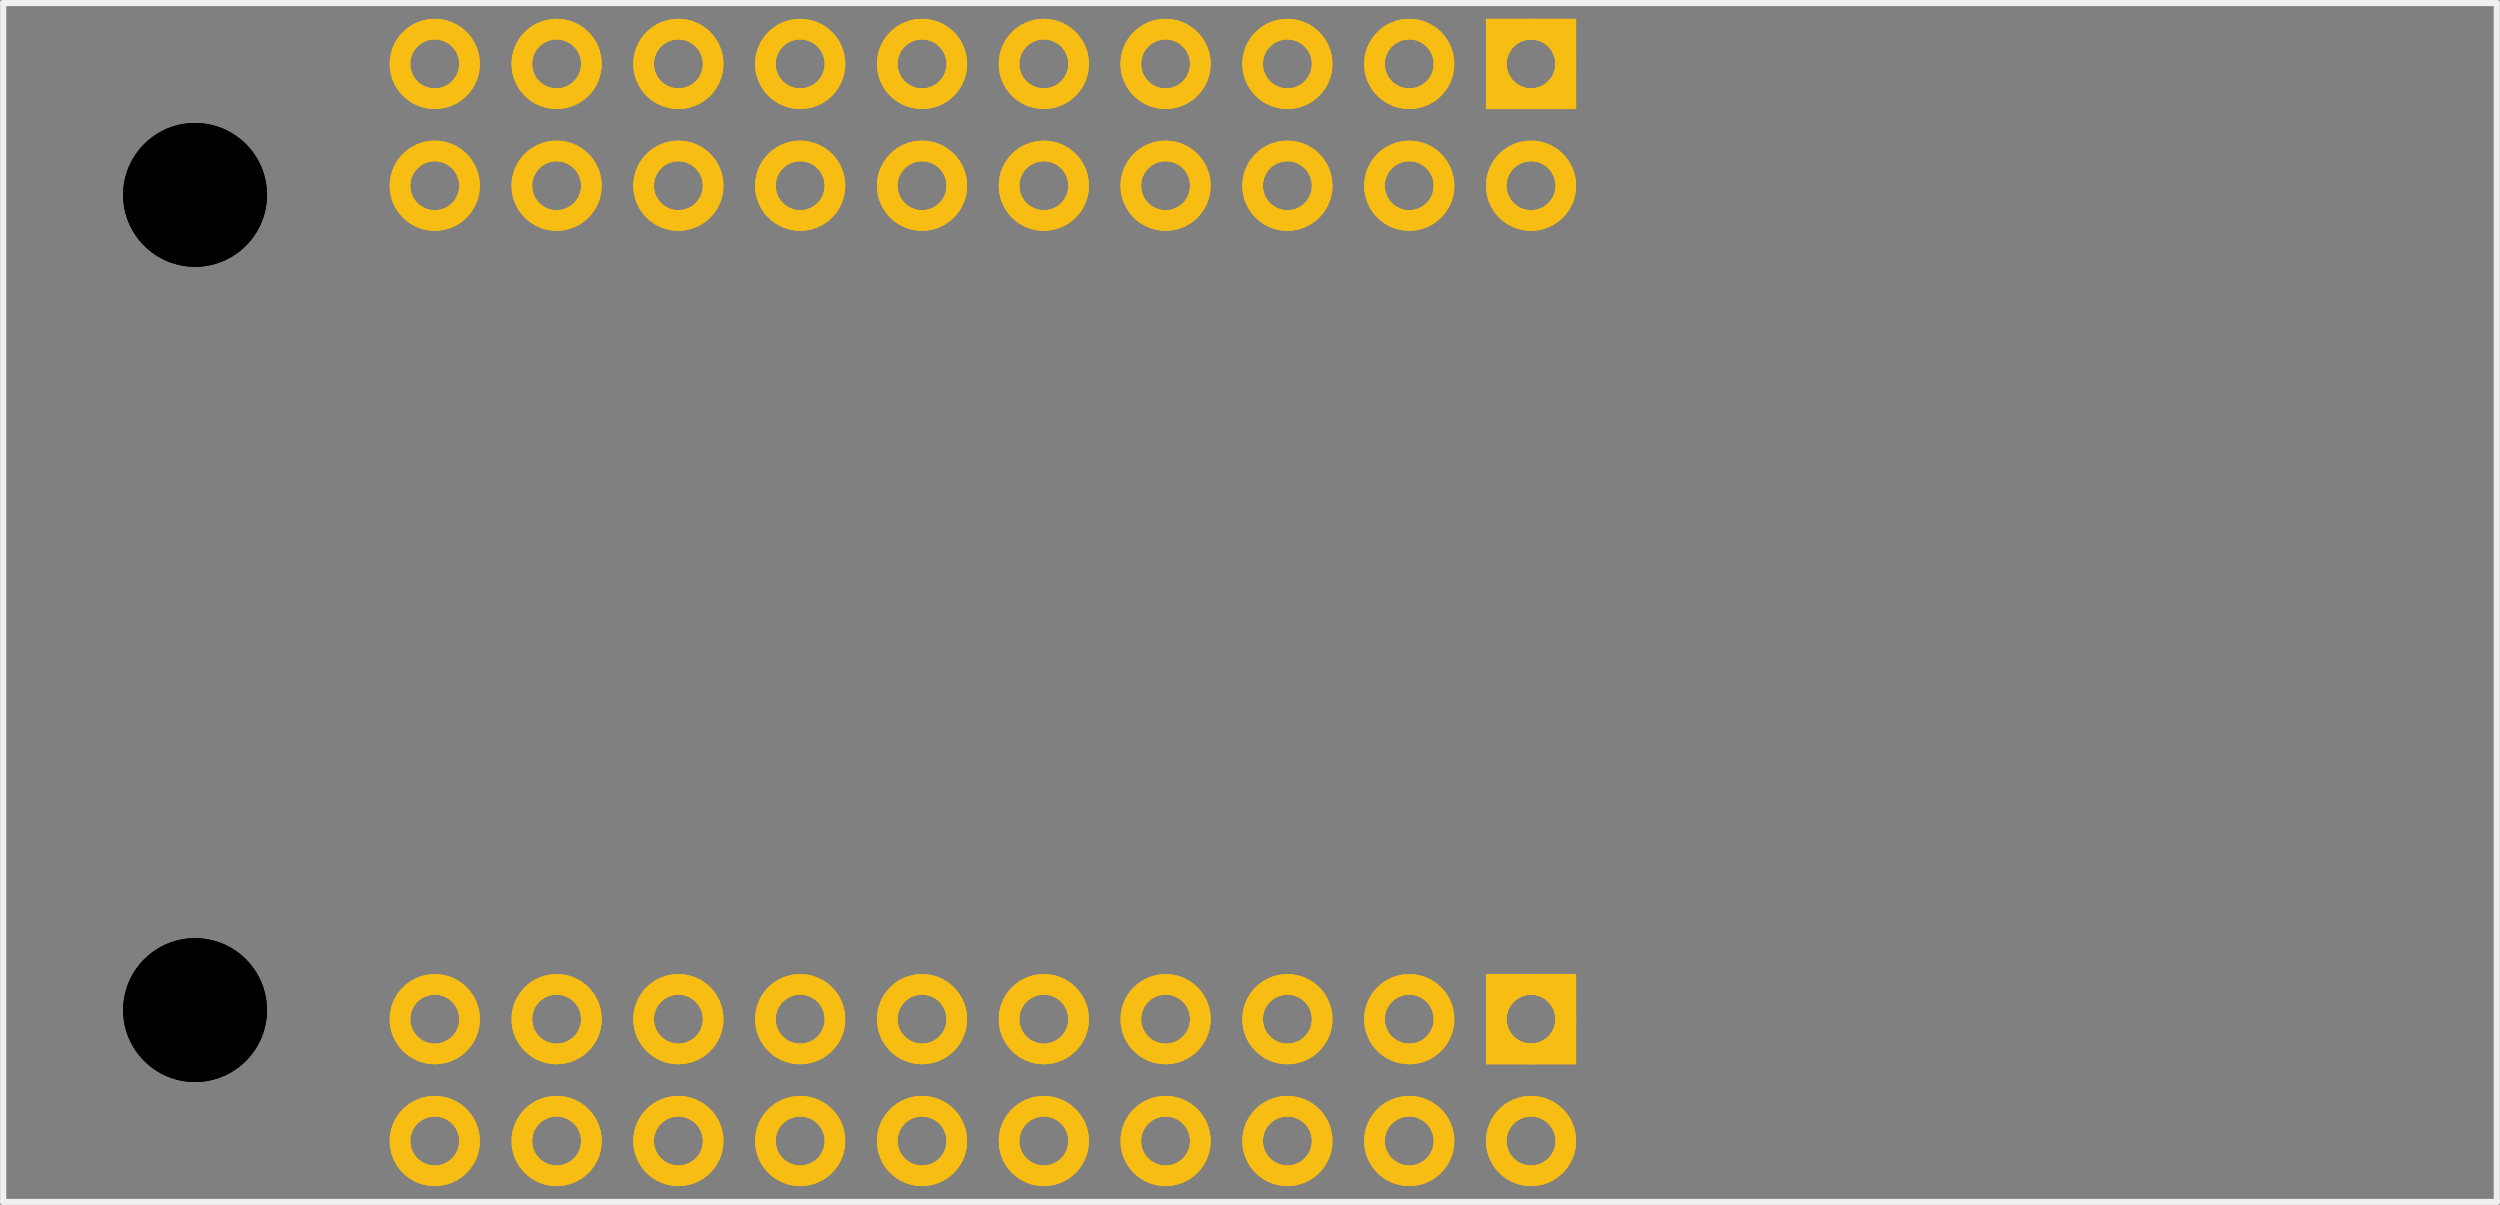 <?xml version='1.0' encoding='UTF-8' standalone='no'?>
<!-- Created with Fritzing (http://www.fritzing.org/) -->
<svg xmlns:svg='http://www.w3.org/2000/svg' xmlns='http://www.w3.org/2000/svg' version='1.2' baseProfile='tiny' x='0in' y='0in' width='2.052in' height='0.989in' viewBox='0 0 52.127 25.127' >
<rect x="0" y="0" width="52.127" height="25.127" fill="#808080" stroke="none"/>
<g id='copper1'>
<circle id='connector0pin' connectorname='40' cx='9.063' cy='23.794' r='0.725' stroke='#F7BD13' stroke-width='0.43' fill='none' />
<circle id='connector1pin' connectorname='38' cx='11.604' cy='23.794' r='0.725' stroke='#F7BD13' stroke-width='0.43' fill='none' />
<circle id='connector2pin' connectorname='36' cx='14.143' cy='23.794' r='0.725' stroke='#F7BD13' stroke-width='0.43' fill='none' />
<circle id='connector3pin' connectorname='34' cx='16.683' cy='23.794' r='0.725' stroke='#F7BD13' stroke-width='0.43' fill='none' />
<circle id='connector4pin' connectorname='32' cx='19.224' cy='23.794' r='0.725' stroke='#F7BD13' stroke-width='0.43' fill='none' />
<circle id='connector5pin' connectorname='30' cx='21.764' cy='23.794' r='0.725' stroke='#F7BD13' stroke-width='0.43' fill='none' />
<circle id='connector6pin' connectorname='28' cx='24.303' cy='23.794' r='0.725' stroke='#F7BD13' stroke-width='0.43' fill='none' />
<circle id='connector7pin' connectorname='26' cx='26.843' cy='23.794' r='0.725' stroke='#F7BD13' stroke-width='0.43' fill='none' />
<circle id='connector8pin' connectorname='24' cx='29.384' cy='23.794' r='0.725' stroke='#F7BD13' stroke-width='0.43' fill='none' />
<circle id='connector9pin' connectorname='22' cx='31.924' cy='23.794' r='0.725' stroke='#F7BD13' stroke-width='0.43' fill='none' />
<circle id='connector10pin' connectorname='39' cx='9.063' cy='21.253' r='0.725' stroke='#F7BD13' stroke-width='0.43' fill='none' />
<circle id='connector11pin' connectorname='37' cx='11.604' cy='21.253' r='0.725' stroke='#F7BD13' stroke-width='0.43' fill='none' />
<circle id='connector12pin' connectorname='35' cx='14.143' cy='21.253' r='0.725' stroke='#F7BD13' stroke-width='0.43' fill='none' />
<circle id='connector13pin' connectorname='33' cx='16.683' cy='21.253' r='0.725' stroke='#F7BD13' stroke-width='0.43' fill='none' />
<circle id='connector14pin' connectorname='31' cx='19.224' cy='21.253' r='0.725' stroke='#F7BD13' stroke-width='0.43' fill='none' />
<circle id='connector15pin' connectorname='29' cx='21.764' cy='21.253' r='0.725' stroke='#F7BD13' stroke-width='0.43' fill='none' />
<circle id='connector16pin' connectorname='27' cx='24.303' cy='21.253' r='0.725' stroke='#F7BD13' stroke-width='0.43' fill='none' />
<circle id='connector17pin' connectorname='25' cx='26.843' cy='21.253' r='0.725' stroke='#F7BD13' stroke-width='0.43' fill='none' />
<circle id='connector18pin' connectorname='23' cx='29.384' cy='21.253' r='0.725' stroke='#F7BD13' stroke-width='0.43' fill='none' />
<circle id='connector19pin' connectorname='21' cx='31.924' cy='21.253' r='0.725' stroke='#F7BD13' stroke-width='0.43' fill='none' />
<path stroke='none' stroke-width='0' d='m30.984,20.314 1.88,0 0,1.88 -1.88,0 0,-3zM31.413,21.253a0.51,0.51 0 1 0 1.02,0 0.51,0.51 0 1 0 -1.02,0z
' fill='#F7BD13' />
<circle id='connector20pin' connectorname='19' cx='9.063' cy='1.333' r='0.725' stroke='#F7BD13' stroke-width='0.43' fill='none' />
<circle id='connector21pin' connectorname='17' cx='11.604' cy='1.333' r='0.725' stroke='#F7BD13' stroke-width='0.43' fill='none' />
<circle id='connector22pin' connectorname='15' cx='14.143' cy='1.333' r='0.725' stroke='#F7BD13' stroke-width='0.43' fill='none' />
<circle id='connector23pin' connectorname='13' cx='16.683' cy='1.333' r='0.725' stroke='#F7BD13' stroke-width='0.43' fill='none' />
<circle id='connector24pin' connectorname='11' cx='19.224' cy='1.333' r='0.725' stroke='#F7BD13' stroke-width='0.43' fill='none' />
<circle id='connector25pin' connectorname='9' cx='21.764' cy='1.333' r='0.725' stroke='#F7BD13' stroke-width='0.43' fill='none' />
<circle id='connector26pin' connectorname='7' cx='24.303' cy='1.333' r='0.725' stroke='#F7BD13' stroke-width='0.43' fill='none' />
<circle id='connector27pin' connectorname='5' cx='26.843' cy='1.333' r='0.725' stroke='#F7BD13' stroke-width='0.43' fill='none' />
<circle id='connector28pin' connectorname='3' cx='29.384' cy='1.333' r='0.725' stroke='#F7BD13' stroke-width='0.43' fill='none' />
<circle id='connector29pin' connectorname='1' cx='31.924' cy='1.333' r='0.725' stroke='#F7BD13' stroke-width='0.43' fill='none' />
<path stroke='none' stroke-width='0' d='m30.984,0.394 1.88,0 0,1.88 -1.88,0 0,-3zM31.413,1.333a0.51,0.51 0 1 0 1.02,0 0.51,0.51 0 1 0 -1.02,0z
' fill='#F7BD13' />
<circle id='connector30pin' connectorname='20' cx='9.063' cy='3.873' r='0.725' stroke='#F7BD13' stroke-width='0.43' fill='none' />
<circle id='connector31pin' connectorname='18' cx='11.604' cy='3.873' r='0.725' stroke='#F7BD13' stroke-width='0.43' fill='none' />
<circle id='connector32pin' connectorname='16' cx='14.143' cy='3.873' r='0.725' stroke='#F7BD13' stroke-width='0.43' fill='none' />
<circle id='connector33pin' connectorname='14' cx='16.683' cy='3.873' r='0.725' stroke='#F7BD13' stroke-width='0.43' fill='none' />
<circle id='connector34pin' connectorname='12' cx='19.224' cy='3.873' r='0.725' stroke='#F7BD13' stroke-width='0.43' fill='none' />
<circle id='connector35pin' connectorname='10' cx='21.764' cy='3.873' r='0.725' stroke='#F7BD13' stroke-width='0.43' fill='none' />
<circle id='connector36pin' connectorname='8' cx='24.303' cy='3.873' r='0.725' stroke='#F7BD13' stroke-width='0.43' fill='none' />
<circle id='connector37pin' connectorname='6' cx='26.843' cy='3.873' r='0.725' stroke='#F7BD13' stroke-width='0.43' fill='none' />
<circle id='connector38pin' connectorname='4' cx='29.384' cy='3.873' r='0.725' stroke='#F7BD13' stroke-width='0.43' fill='none' />
<circle id='connector39pin' connectorname='2' cx='31.924' cy='3.873' r='0.725' stroke='#F7BD13' stroke-width='0.43' fill='none' />
<circle cx='4.064' cy='21.064' r='1.5' stroke='black' stroke-width='0' fill='black' id='nonconn0' />
<circle cx='4.064' cy='4.064' r='1.5' stroke='black' stroke-width='0' fill='black' id='nonconn1' />
<g id='copper0'>
<circle id='connector0pin' connectorname='40' cx='9.063' cy='23.794' r='0.725' stroke='#F7BD13' stroke-width='0.43' fill='none' />
<circle id='connector1pin' connectorname='38' cx='11.604' cy='23.794' r='0.725' stroke='#F7BD13' stroke-width='0.43' fill='none' />
<circle id='connector2pin' connectorname='36' cx='14.143' cy='23.794' r='0.725' stroke='#F7BD13' stroke-width='0.43' fill='none' />
<circle id='connector3pin' connectorname='34' cx='16.683' cy='23.794' r='0.725' stroke='#F7BD13' stroke-width='0.43' fill='none' />
<circle id='connector4pin' connectorname='32' cx='19.224' cy='23.794' r='0.725' stroke='#F7BD13' stroke-width='0.43' fill='none' />
<circle id='connector5pin' connectorname='30' cx='21.764' cy='23.794' r='0.725' stroke='#F7BD13' stroke-width='0.43' fill='none' />
<circle id='connector6pin' connectorname='28' cx='24.303' cy='23.794' r='0.725' stroke='#F7BD13' stroke-width='0.43' fill='none' />
<circle id='connector7pin' connectorname='26' cx='26.843' cy='23.794' r='0.725' stroke='#F7BD13' stroke-width='0.43' fill='none' />
<circle id='connector8pin' connectorname='24' cx='29.384' cy='23.794' r='0.725' stroke='#F7BD13' stroke-width='0.43' fill='none' />
<circle id='connector9pin' connectorname='22' cx='31.924' cy='23.794' r='0.725' stroke='#F7BD13' stroke-width='0.43' fill='none' />
<circle id='connector10pin' connectorname='39' cx='9.063' cy='21.253' r='0.725' stroke='#F7BD13' stroke-width='0.43' fill='none' />
<circle id='connector11pin' connectorname='37' cx='11.604' cy='21.253' r='0.725' stroke='#F7BD13' stroke-width='0.43' fill='none' />
<circle id='connector12pin' connectorname='35' cx='14.143' cy='21.253' r='0.725' stroke='#F7BD13' stroke-width='0.43' fill='none' />
<circle id='connector13pin' connectorname='33' cx='16.683' cy='21.253' r='0.725' stroke='#F7BD13' stroke-width='0.43' fill='none' />
<circle id='connector14pin' connectorname='31' cx='19.224' cy='21.253' r='0.725' stroke='#F7BD13' stroke-width='0.43' fill='none' />
<circle id='connector15pin' connectorname='29' cx='21.764' cy='21.253' r='0.725' stroke='#F7BD13' stroke-width='0.43' fill='none' />
<circle id='connector16pin' connectorname='27' cx='24.303' cy='21.253' r='0.725' stroke='#F7BD13' stroke-width='0.43' fill='none' />
<circle id='connector17pin' connectorname='25' cx='26.843' cy='21.253' r='0.725' stroke='#F7BD13' stroke-width='0.43' fill='none' />
<circle id='connector18pin' connectorname='23' cx='29.384' cy='21.253' r='0.725' stroke='#F7BD13' stroke-width='0.43' fill='none' />
<circle id='connector19pin' connectorname='21' cx='31.924' cy='21.253' r='0.725' stroke='#F7BD13' stroke-width='0.43' fill='none' />
<path stroke='none' stroke-width='0' d='m30.984,20.314 1.88,0 0,1.88 -1.88,0 0,-3zM31.413,21.253a0.51,0.51 0 1 0 1.02,0 0.51,0.51 0 1 0 -1.02,0z
' fill='#F7BD13' />
<circle id='connector20pin' connectorname='19' cx='9.063' cy='1.333' r='0.725' stroke='#F7BD13' stroke-width='0.43' fill='none' />
<circle id='connector21pin' connectorname='17' cx='11.604' cy='1.333' r='0.725' stroke='#F7BD13' stroke-width='0.43' fill='none' />
<circle id='connector22pin' connectorname='15' cx='14.143' cy='1.333' r='0.725' stroke='#F7BD13' stroke-width='0.43' fill='none' />
<circle id='connector23pin' connectorname='13' cx='16.683' cy='1.333' r='0.725' stroke='#F7BD13' stroke-width='0.43' fill='none' />
<circle id='connector24pin' connectorname='11' cx='19.224' cy='1.333' r='0.725' stroke='#F7BD13' stroke-width='0.43' fill='none' />
<circle id='connector25pin' connectorname='9' cx='21.764' cy='1.333' r='0.725' stroke='#F7BD13' stroke-width='0.43' fill='none' />
<circle id='connector26pin' connectorname='7' cx='24.303' cy='1.333' r='0.725' stroke='#F7BD13' stroke-width='0.43' fill='none' />
<circle id='connector27pin' connectorname='5' cx='26.843' cy='1.333' r='0.725' stroke='#F7BD13' stroke-width='0.43' fill='none' />
<circle id='connector28pin' connectorname='3' cx='29.384' cy='1.333' r='0.725' stroke='#F7BD13' stroke-width='0.43' fill='none' />
<circle id='connector29pin' connectorname='1' cx='31.924' cy='1.333' r='0.725' stroke='#F7BD13' stroke-width='0.43' fill='none' />
<path stroke='none' stroke-width='0' d='m30.984,0.394 1.88,0 0,1.88 -1.88,0 0,-3zM31.413,1.333a0.51,0.51 0 1 0 1.02,0 0.51,0.51 0 1 0 -1.02,0z
' fill='#F7BD13' />
<circle id='connector30pin' connectorname='20' cx='9.063' cy='3.873' r='0.725' stroke='#F7BD13' stroke-width='0.43' fill='none' />
<circle id='connector31pin' connectorname='18' cx='11.604' cy='3.873' r='0.725' stroke='#F7BD13' stroke-width='0.43' fill='none' />
<circle id='connector32pin' connectorname='16' cx='14.143' cy='3.873' r='0.725' stroke='#F7BD13' stroke-width='0.43' fill='none' />
<circle id='connector33pin' connectorname='14' cx='16.683' cy='3.873' r='0.725' stroke='#F7BD13' stroke-width='0.43' fill='none' />
<circle id='connector34pin' connectorname='12' cx='19.224' cy='3.873' r='0.725' stroke='#F7BD13' stroke-width='0.43' fill='none' />
<circle id='connector35pin' connectorname='10' cx='21.764' cy='3.873' r='0.725' stroke='#F7BD13' stroke-width='0.43' fill='none' />
<circle id='connector36pin' connectorname='8' cx='24.303' cy='3.873' r='0.725' stroke='#F7BD13' stroke-width='0.43' fill='none' />
<circle id='connector37pin' connectorname='6' cx='26.843' cy='3.873' r='0.725' stroke='#F7BD13' stroke-width='0.43' fill='none' />
<circle id='connector38pin' connectorname='4' cx='29.384' cy='3.873' r='0.725' stroke='#F7BD13' stroke-width='0.43' fill='none' />
<circle id='connector39pin' connectorname='2' cx='31.924' cy='3.873' r='0.725' stroke='#F7BD13' stroke-width='0.43' fill='none' />
<circle cx='4.064' cy='21.064' r='1.5' stroke='black' stroke-width='0' fill='black' id='nonconn2' />
<circle cx='4.064' cy='4.064' r='1.5' stroke='black' stroke-width='0' fill='black' id='nonconn3' />
</g>
</g>
<g id='silkscreen'>
<line class='other' x1='0.064' y1='25.064' x2='0.064' y2='0.064' stroke='#f0f0f0' stroke-width='0.127' stroke-linecap='round'/>
<line class='other' x1='0.064' y1='0.064' x2='52.063' y2='0.064' stroke='#f0f0f0' stroke-width='0.127' stroke-linecap='round'/>
<line class='other' x1='52.063' y1='0.064' x2='52.063' y2='25.064' stroke='#f0f0f0' stroke-width='0.127' stroke-linecap='round'/>
<line class='other' x1='52.063' y1='25.064' x2='0.064' y2='25.064' stroke='#f0f0f0' stroke-width='0.127' stroke-linecap='round'/>
</g>
</svg>